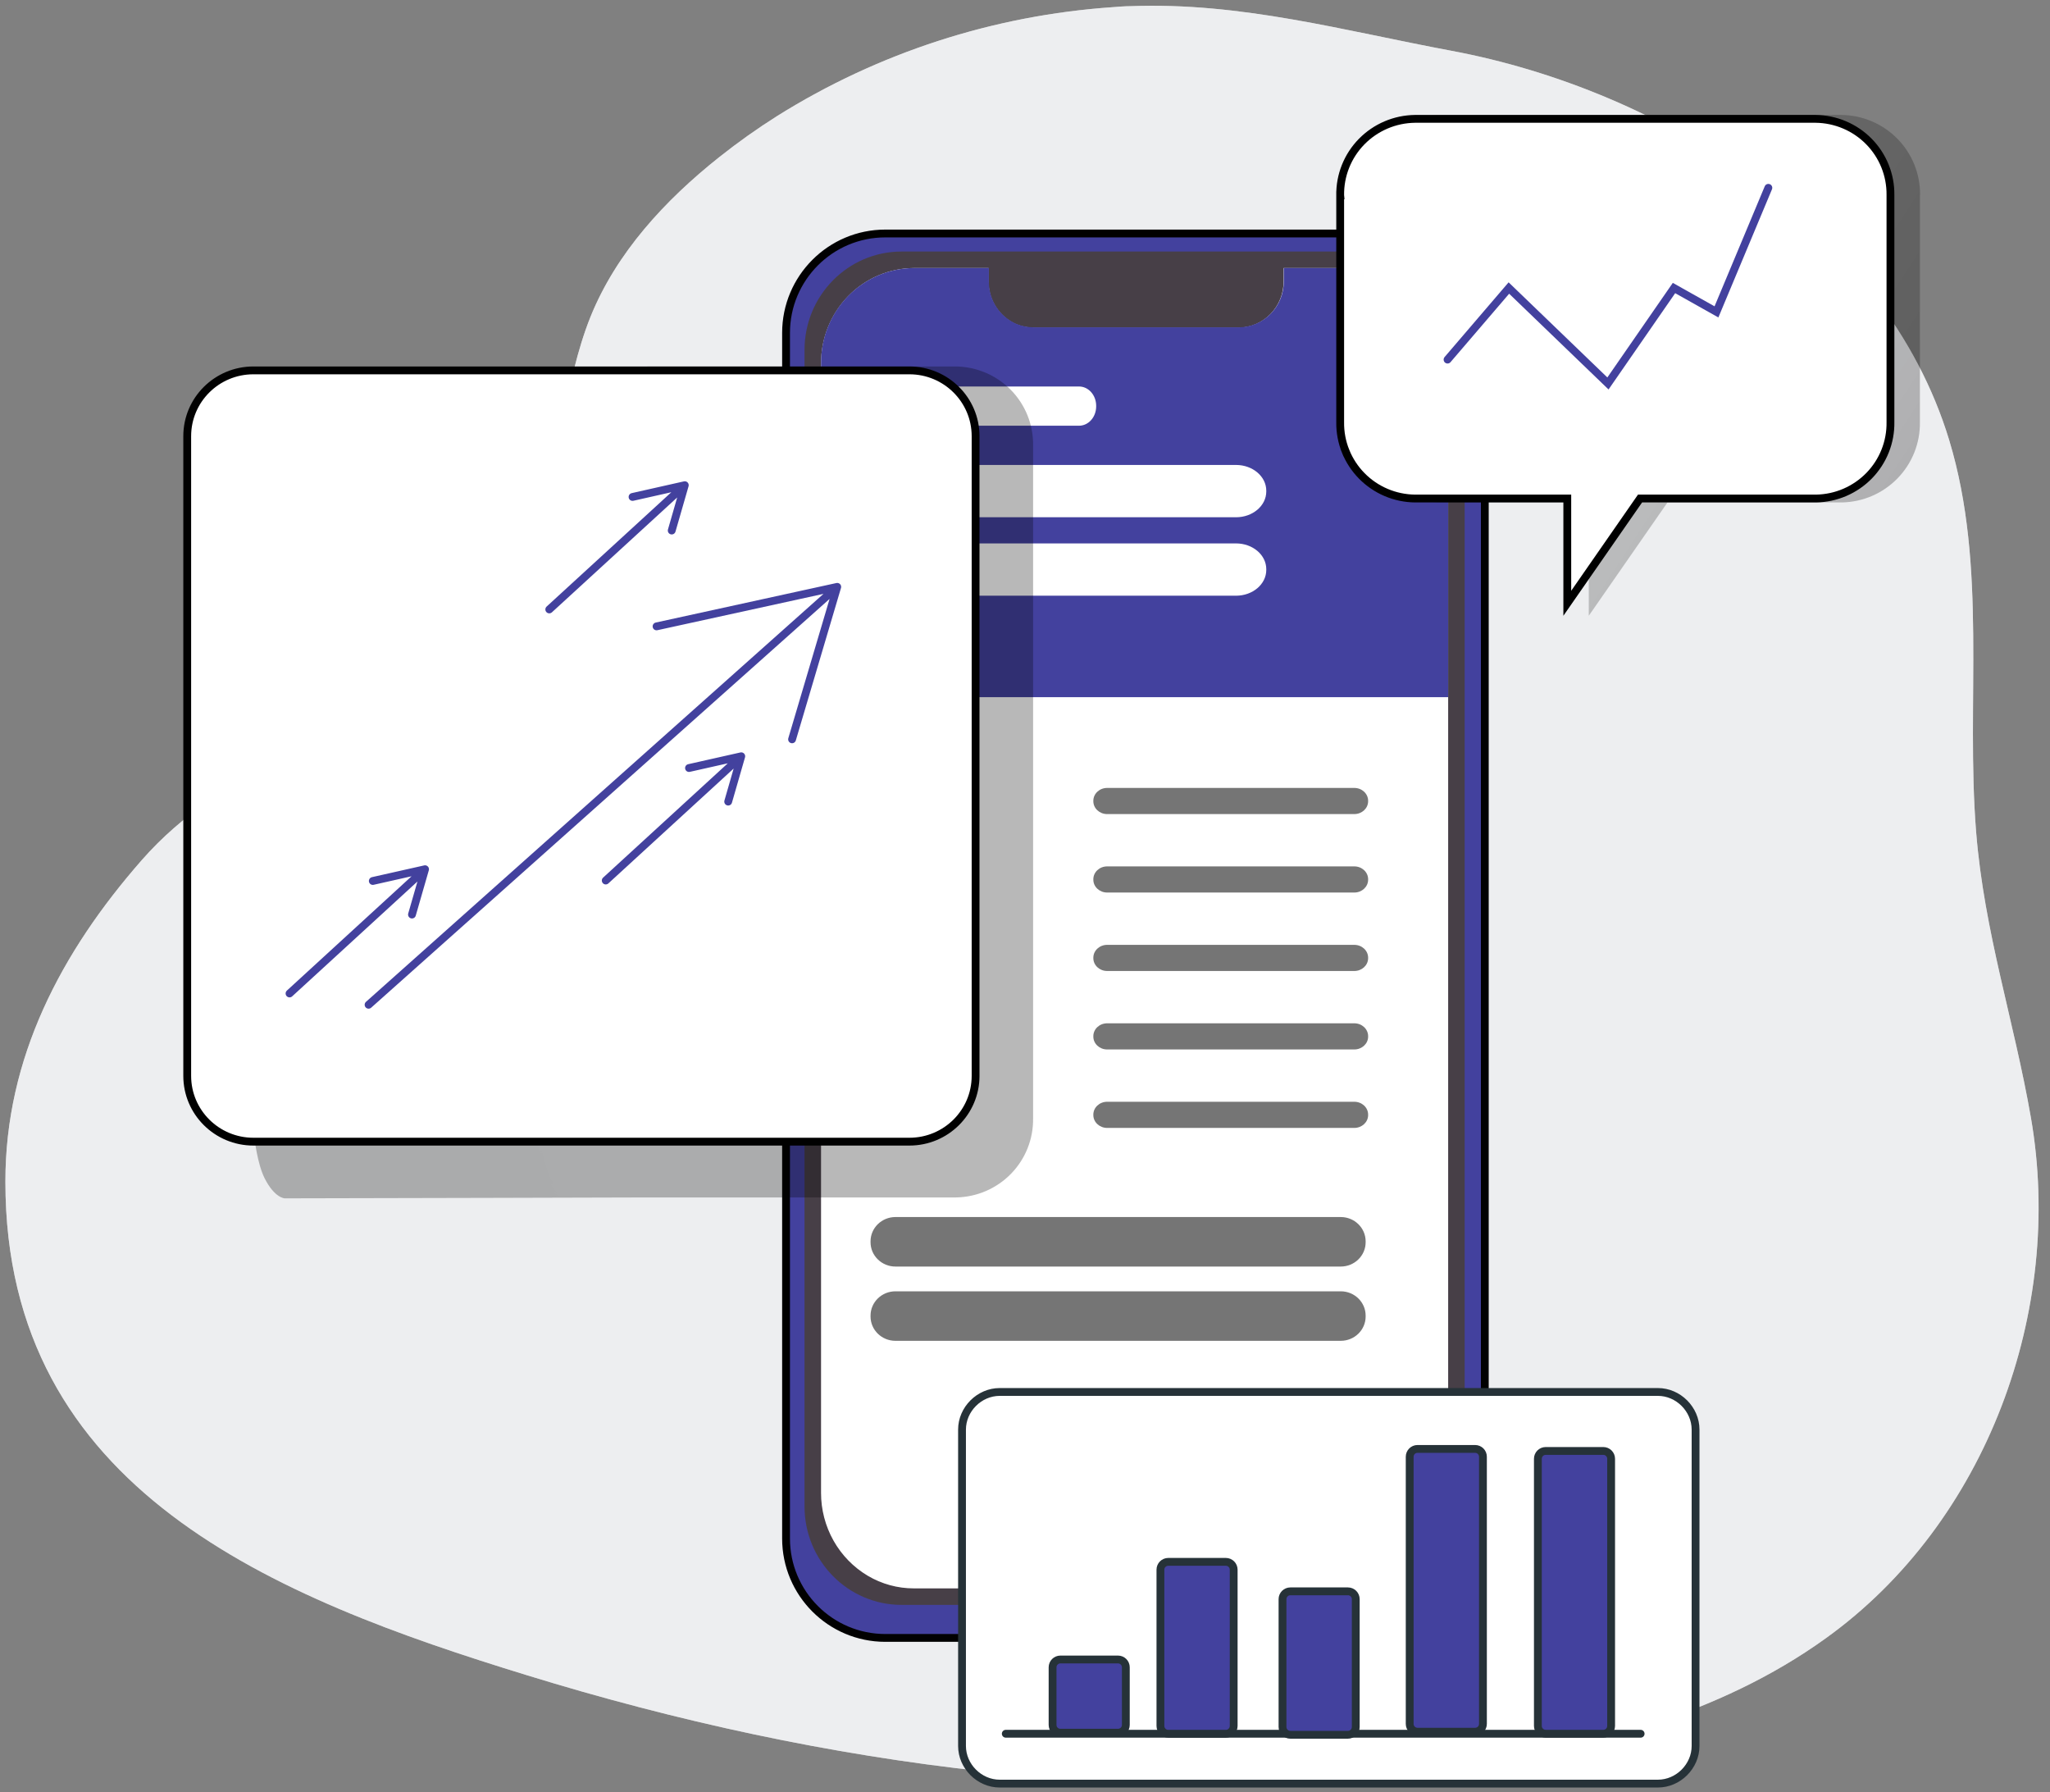 <svg width="262" height="229" viewBox="0 0 262 229" fill="none" xmlns="http://www.w3.org/2000/svg">
<rect x="0" y="0" width="262" height="229" fill="#808080" stroke="none"/>
<g clip-path="url(#clip0)">
<path opacity="0.7" d="M144.475 0.789C143.754 0.789 142.96 0.861 142.196 0.918C126.962 1.966 112.231 6.744 99.326 14.823C96.765 16.44 94.294 18.194 91.925 20.076C84.986 25.587 78.761 32.318 75.464 40.492C73.747 44.774 72.867 49.279 71.857 53.747C69.087 65.582 64.644 77.802 55.043 85.369C43.076 94.805 28.526 98.046 18.124 109.902C7.838 121.63 0.668 135.171 0.69 151.018C0.69 190.47 35.119 204.175 67.349 214.068C105.465 225.818 146.012 231.2 185.765 225.853C202.608 223.584 219.668 219.208 233.374 209.322C253.946 194.531 263.836 167.392 259.565 142.845C257.401 130.389 253.593 119.132 252.561 106.333C251.22 89.644 254.054 72.534 249.113 56.231C240.89 29.185 212.325 11.504 185.483 6.486C171.778 3.93 158.599 0.247 144.475 0.789Z" fill="white"/>
<path opacity="0.7" d="M144.475 0.789C143.754 0.789 142.96 0.861 142.196 0.918C126.962 1.966 112.231 6.744 99.326 14.823C96.765 16.44 94.294 18.194 91.925 20.076C84.986 25.587 78.761 32.318 75.464 40.492C73.747 44.774 72.867 49.279 71.857 53.747C69.087 65.582 64.644 77.802 55.043 85.369C43.076 94.805 28.526 98.046 18.124 109.902C7.838 121.63 0.668 135.171 0.69 151.018C0.69 190.47 35.119 204.175 67.349 214.068C105.465 225.818 146.012 231.2 185.765 225.853C202.608 223.584 219.668 219.208 233.374 209.322C253.946 194.531 263.836 167.392 259.565 142.845C257.401 130.389 253.593 119.132 252.561 106.333C251.22 89.644 254.054 72.534 249.113 56.231C240.89 29.185 212.325 11.504 185.483 6.486C171.778 3.93 158.599 0.247 144.475 0.789Z" fill="#F6F7FA"/>
<path d="M113.151 29.836H177.075C184.083 29.836 189.765 35.524 189.765 42.542V196.593C189.765 203.611 184.083 209.299 177.075 209.299H113.151C106.143 209.299 100.461 203.611 100.461 196.593V42.542C100.461 35.524 106.143 29.836 113.151 29.836Z" fill="#43419E" stroke="#010101"/>
<path d="M174.786 32.142H115.229C108.377 32.142 102.823 37.772 102.823 44.716V192.504C102.823 199.448 108.377 205.078 115.229 205.078H174.786C181.638 205.078 187.192 199.448 187.192 192.504V44.716C187.192 37.772 181.638 32.142 174.786 32.142Z" fill="#473F47"/>
<path d="M185.082 46.465V190.755C185.092 192.35 184.793 193.93 184.203 195.407C183.613 196.884 182.743 198.228 181.643 199.362C180.544 200.496 179.236 201.398 177.794 202.017C176.352 202.636 174.804 202.96 173.24 202.969H116.793C114.724 202.972 112.692 202.415 110.903 201.355C109.084 200.276 107.575 198.729 106.527 196.869C105.479 195.008 104.929 192.9 104.933 190.755V46.465C104.919 43.243 106.16 40.147 108.383 37.857C110.607 35.567 113.632 34.27 116.793 34.251H126.34V36.065C126.353 37.217 126.696 38.341 127.329 39.297C127.961 40.253 128.855 40.998 129.899 41.442C130.593 41.723 131.333 41.867 132.079 41.868H158.31C159.836 41.858 161.297 41.233 162.373 40.128C163.448 39.024 164.051 37.53 164.049 35.974V34.251H173.284C176.342 34.253 179.278 35.47 181.47 37.642C182.623 38.79 183.536 40.163 184.157 41.679C184.778 43.195 185.092 44.822 185.082 46.465Z" fill="white"/>
<path d="M185.082 46.397V89.084H104.933V46.397C104.926 44.808 105.228 43.233 105.822 41.761C106.416 40.291 107.29 38.953 108.394 37.825C109.499 36.697 110.812 35.8 112.258 35.187C113.704 34.574 115.256 34.256 116.824 34.251H126.384V36.054C126.396 37.201 126.74 38.319 127.372 39.269C128.005 40.219 128.898 40.961 129.942 41.402C130.635 41.681 131.374 41.825 132.121 41.825H158.339C159.865 41.816 161.326 41.194 162.401 40.096C163.476 38.997 164.078 37.512 164.076 35.964V34.251H173.307C176.363 34.253 179.298 35.463 181.489 37.623C182.638 38.767 183.548 40.133 184.166 41.64C184.783 43.147 185.095 44.765 185.082 46.397Z" fill="#43419E"/>
<path d="M137.904 49.387H113.859C112.648 49.387 111.667 50.492 111.667 51.856V51.93C111.667 53.294 112.648 54.4 113.859 54.4H137.904C139.115 54.4 140.096 53.294 140.096 51.93V51.856C140.096 50.492 139.115 49.387 137.904 49.387Z" fill="white"/>
<path d="M157.968 59.413H115.535C113.399 59.413 111.667 60.887 111.667 62.706V62.804C111.667 64.622 113.399 66.097 115.535 66.097H157.968C160.104 66.097 161.836 64.622 161.836 62.804V62.706C161.836 60.887 160.104 59.413 157.968 59.413Z" fill="white"/>
<path d="M157.968 69.439H115.535C113.399 69.439 111.667 70.913 111.667 72.731V72.83C111.667 74.648 113.399 76.122 115.535 76.122H157.968C160.104 76.122 161.836 74.648 161.836 72.83V72.731C161.836 70.913 160.104 69.439 157.968 69.439Z" fill="white"/>
<path d="M173.086 100.684H141.501C140.525 100.684 139.734 101.419 139.734 102.326V102.384C139.734 103.291 140.525 104.026 141.501 104.026H173.086C174.062 104.026 174.853 103.291 174.853 102.384V102.326C174.853 101.419 174.062 100.684 173.086 100.684Z" fill="#757575"/>
<path d="M173.086 110.71H141.501C140.525 110.71 139.734 111.445 139.734 112.351V112.41C139.734 113.317 140.525 114.052 141.501 114.052H173.086C174.062 114.052 174.853 113.317 174.853 112.41V112.351C174.853 111.445 174.062 110.71 173.086 110.71Z" fill="#757575"/>
<path d="M173.086 120.736H141.501C140.525 120.736 139.734 121.471 139.734 122.377V122.436C139.734 123.343 140.525 124.078 141.501 124.078H173.086C174.062 124.078 174.853 123.343 174.853 122.436V122.377C174.853 121.471 174.062 120.736 173.086 120.736Z" fill="#757575"/>
<path d="M173.086 130.761H141.501C140.525 130.761 139.734 131.496 139.734 132.403V132.462C139.734 133.368 140.525 134.103 141.501 134.103H173.086C174.062 134.103 174.853 133.368 174.853 132.462V132.403C174.853 131.496 174.062 130.761 173.086 130.761Z" fill="#757575"/>
<path d="M173.086 140.787H141.501C140.525 140.787 139.734 141.522 139.734 142.429V142.488C139.734 143.394 140.525 144.129 141.501 144.129H173.086C174.062 144.129 174.853 143.394 174.853 142.488V142.429C174.853 141.522 174.062 140.787 173.086 140.787Z" fill="#757575"/>
<path d="M171.353 155.517H114.443C112.685 155.517 111.26 156.909 111.26 158.625V158.737C111.26 160.453 112.685 161.844 114.443 161.844H171.353C173.111 161.844 174.536 160.453 174.536 158.737V158.625C174.536 156.909 173.111 155.517 171.353 155.517Z" fill="#757575"/>
<path d="M171.353 165.008H114.443C112.685 165.008 111.26 166.399 111.26 168.115V168.227C111.26 169.943 112.685 171.335 114.443 171.335H171.353C173.111 171.335 174.536 169.943 174.536 168.227V168.115C174.536 166.399 173.111 165.008 171.353 165.008Z" fill="#757575"/>
<path d="M245.374 24.96V53.932C245.395 55.259 245.154 56.578 244.663 57.813C244.172 59.048 243.441 60.174 242.512 61.128C241.583 62.082 240.474 62.845 239.249 63.373C238.023 63.9 236.705 64.183 235.37 64.204H213.112L203.053 78.686V64.204H184.125C181.427 64.159 178.859 63.052 176.982 61.126C175.104 59.2 174.072 56.613 174.111 53.932V24.96C174.072 22.279 175.104 19.692 176.982 17.766C178.859 15.84 181.427 14.733 184.125 14.688H235.333C236.67 14.702 237.991 14.978 239.22 15.501C240.45 16.023 241.564 16.781 242.498 17.732C243.432 18.683 244.169 19.807 244.665 21.041C245.162 22.276 245.409 23.595 245.392 24.924L245.374 24.96Z" fill="url(#paint0_linear)"/>
<path d="M241.609 53.932L241.609 53.94C241.629 55.202 241.4 56.455 240.933 57.628C240.467 58.802 239.772 59.872 238.889 60.779C238.006 61.686 236.951 62.411 235.786 62.913C234.622 63.415 233.369 63.683 232.101 63.704H209.866H209.604L209.455 63.919L200.307 77.089V64.204V63.704H199.807H180.844C179.574 63.689 178.319 63.426 177.151 62.929C175.982 62.432 174.924 61.711 174.036 60.807C173.148 59.903 172.448 58.835 171.975 57.662L171.512 57.849L171.975 57.662C171.503 56.49 171.267 55.237 171.282 53.974H171.282V53.968V24.96H171.283L171.282 24.952C171.263 23.687 171.495 22.43 171.965 21.254C172.435 20.077 173.135 19.005 174.023 18.097C174.912 17.19 175.972 16.466 177.143 15.966C178.313 15.467 179.571 15.203 180.844 15.188H232.047C233.316 15.202 234.57 15.464 235.738 15.959C236.906 16.455 237.964 17.174 238.852 18.076C239.74 18.978 240.44 20.045 240.913 21.216C241.386 22.387 241.622 23.639 241.609 24.9V24.906V24.96L241.609 53.932Z" fill="white" stroke="black"/>
<path d="M185.004 45.951L192.842 36.805L205.504 49L213.945 36.805L219.372 39.854L226.004 24" stroke="#43419E" stroke-linecap="round"/>
<path d="M82.725 153.013H122.192C124.845 152.968 127.372 151.879 129.218 149.983C131.063 148.087 132.076 145.541 132.034 142.903V56.927C132.055 55.622 131.817 54.325 131.333 53.111C130.85 51.897 130.131 50.789 129.217 49.852C128.303 48.914 127.212 48.164 126.007 47.646C124.801 47.127 123.505 46.85 122.192 46.829H82.725V145.35H32.51C32.51 145.35 32.873 148.669 33.807 150.536C35.105 153.128 36.402 153.128 36.402 153.128C42.889 153.128 82.725 153.013 82.725 153.013Z" fill="url(#paint1_linear)"/>
<path d="M32.385 47.329H116.227C120.901 47.329 124.685 51.095 124.685 55.734V137.481C124.685 142.12 120.901 145.885 116.227 145.885H32.385C27.712 145.885 23.928 142.12 23.928 137.481V55.734C23.928 51.095 27.712 47.329 32.385 47.329Z" fill="white" stroke="#010101"/>
<path d="M47.106 128.392L107.003 74.99M107.003 74.99L83.911 80.041M107.003 74.99L101.23 94.474" stroke="#43419E" stroke-linecap="round"/>
<path d="M77.416 112.516L94.736 96.639M94.736 96.639L88.058 98.141M94.736 96.639L93.066 102.432" stroke="#43419E" stroke-linecap="round"/>
<path d="M37.004 126.949L54.324 111.072M54.324 111.072L47.646 112.574M54.324 111.072L52.654 116.865" stroke="#43419E" stroke-linecap="round"/>
<path d="M70.2 77.876L87.52 62M87.52 62L80.842 63.502M87.52 62L85.85 67.793" stroke="#43419E" stroke-linecap="round"/>
<path d="M211.891 227.915H127.762C125.162 227.915 122.951 225.705 122.951 223.105V182.68C122.951 180.08 125.162 177.87 127.762 177.87H211.891C214.492 177.87 216.702 180.08 216.702 182.68V223.105C216.702 225.705 214.492 227.915 211.891 227.915Z" fill="white" stroke="#263238" stroke-miterlimit="10" stroke-linecap="round" stroke-linejoin="round"/>
<path d="M128.543 221.544H209.681" stroke="#263238" stroke-miterlimit="10" stroke-linecap="round" stroke-linejoin="round"/>
<path d="M142.887 212.055H135.524C134.972 212.055 134.524 212.503 134.524 213.055V220.414C134.524 220.966 134.972 221.414 135.524 221.414H142.887C143.439 221.414 143.887 220.966 143.887 220.414V213.055C143.887 212.503 143.439 212.055 142.887 212.055Z" fill="#43419E" stroke="#263238" stroke-miterlimit="10"/>
<path d="M156.67 199.579H149.308C148.755 199.579 148.308 200.027 148.308 200.579V220.547C148.308 221.099 148.755 221.547 149.308 221.547H156.67C157.222 221.547 157.67 221.099 157.67 220.547V200.579C157.67 200.027 157.222 199.579 156.67 199.579Z" fill="#43419E" stroke="#263238" stroke-miterlimit="10"/>
<path d="M172.273 203.347H164.911C164.359 203.347 163.911 203.794 163.911 204.347V220.675C163.911 221.227 164.359 221.675 164.911 221.675H172.273C172.826 221.675 173.273 221.227 173.273 220.675V204.347C173.273 203.794 172.826 203.347 172.273 203.347Z" fill="#43419E" stroke="#263238" stroke-miterlimit="10"/>
<path d="M188.527 185.148H181.165C180.613 185.148 180.165 185.596 180.165 186.148V220.284C180.165 220.836 180.613 221.284 181.165 221.284H188.527C189.079 221.284 189.527 220.836 189.527 220.284V186.148C189.527 185.596 189.079 185.148 188.527 185.148Z" fill="#43419E" stroke="#263238" stroke-miterlimit="10"/>
<path d="M204.91 185.407H197.548C196.996 185.407 196.548 185.855 196.548 186.407V220.543C196.548 221.096 196.996 221.543 197.548 221.543H204.91C205.462 221.543 205.91 221.096 205.91 220.543V186.407C205.91 185.855 205.462 185.407 204.91 185.407Z" fill="#43419E" stroke="#263238" stroke-miterlimit="10"/>
</g>
<defs>
<linearGradient id="paint0_linear" x1="306.586" y1="102.012" x2="125.577" y2="-15.895" gradientUnits="userSpaceOnUse">
<stop offset="0.01"/>
<stop offset="0.08" stop-opacity="0.69"/>
<stop offset="0.21" stop-opacity="0.32"/>
<stop offset="1" stop-opacity="0"/>
</linearGradient>
<linearGradient id="paint1_linear" x1="2260.27" y1="29937.5" x2="26824.8" y2="21086.9" gradientUnits="userSpaceOnUse">
<stop offset="0.01"/>
<stop offset="0.08" stop-opacity="0.69"/>
<stop offset="0.21" stop-opacity="0.32"/>
<stop offset="1" stop-opacity="0"/>
</linearGradient>
<clipPath id="clip0">
<rect width="261" height="229" fill="white" transform="translate(0.004)"/>
</clipPath>
</defs>
</svg>
